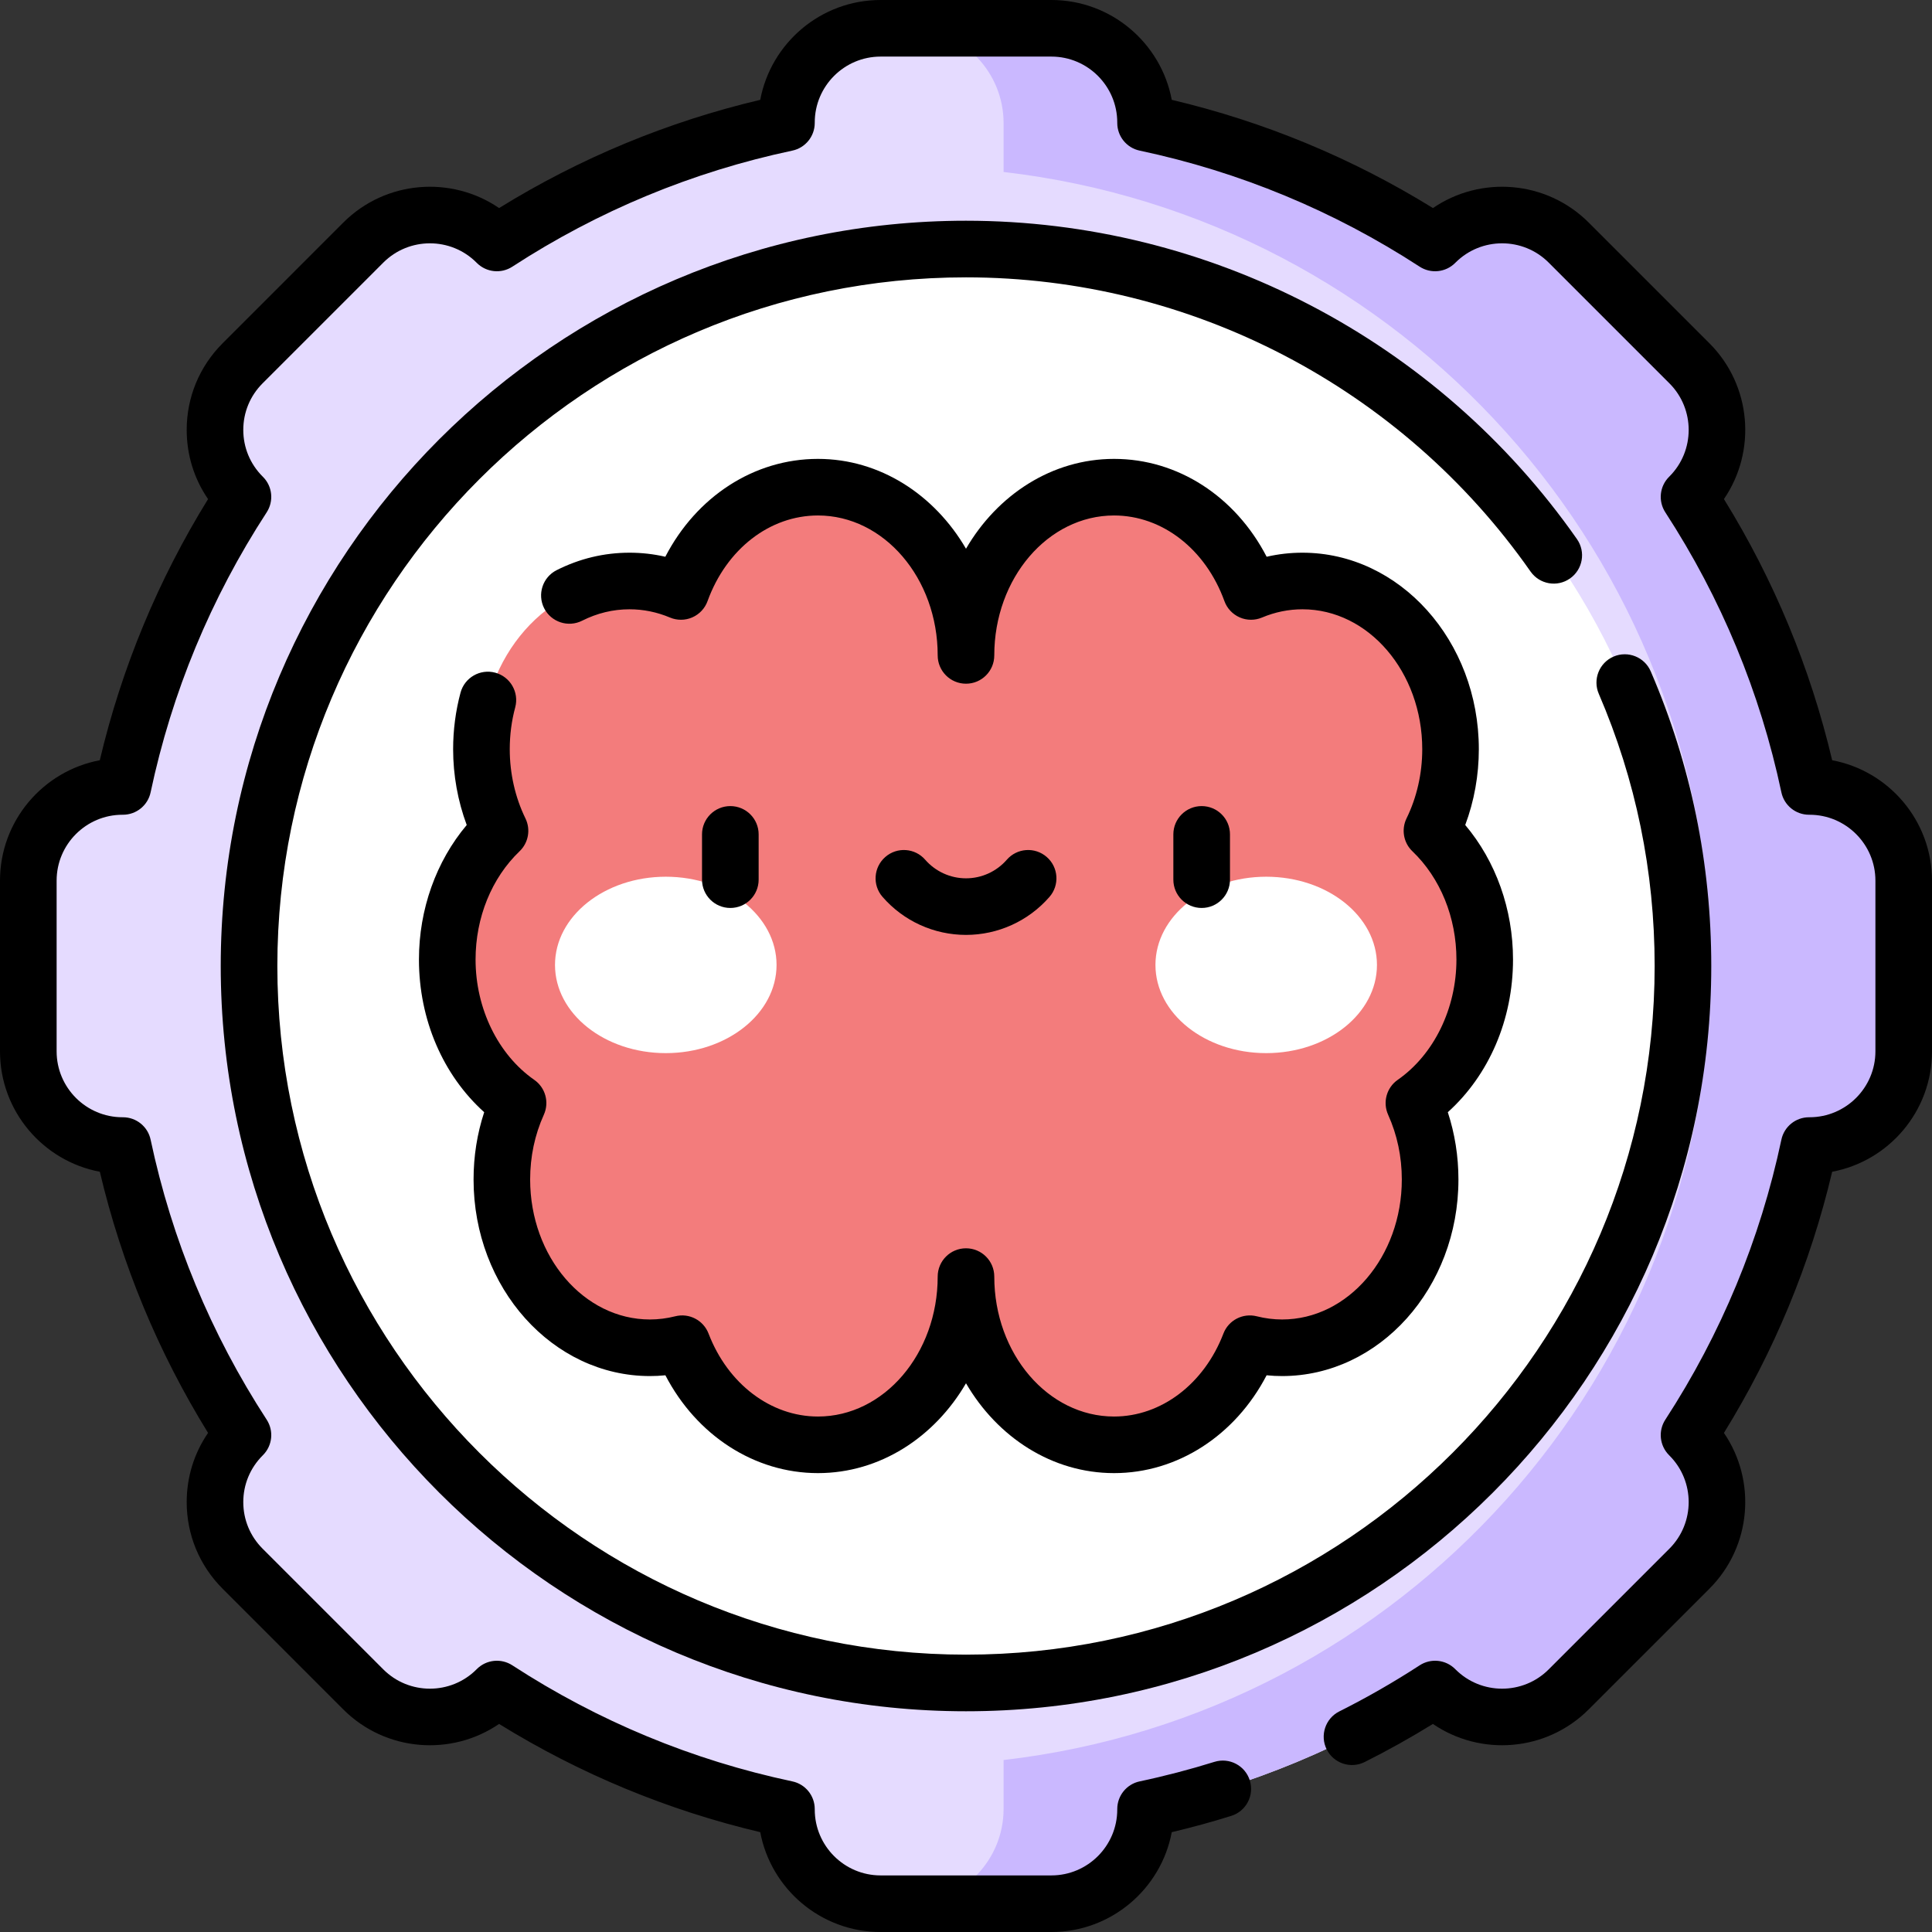<svg fill="none" height="52" viewBox="0 0 52 52" width="52" xmlns="http://www.w3.org/2000/svg">
    <rect x="0" y="0" width="52" height="52" fill="#333333" stroke="none"/>
    <path
        d="M51.238 23.702V28.298C51.238 29.698 50.103 30.833 48.704 30.833H48.691C48.093 33.654 46.982 36.286 45.461 38.626L45.471 38.636C46.461 39.627 46.461 41.232 45.471 42.222L42.222 45.471C41.232 46.461 39.626 46.461 38.636 45.471L38.626 45.461C36.286 46.982 33.654 48.093 30.833 48.691V48.704C30.833 50.103 29.698 51.238 28.298 51.238H23.702C22.302 51.238 21.167 50.103 21.167 48.704V48.691C18.346 48.093 15.714 46.982 13.374 45.461L13.364 45.471C12.373 46.461 10.768 46.461 9.778 45.471L6.529 42.222C5.539 41.232 5.539 39.627 6.529 38.636L6.539 38.626C5.018 36.286 3.907 33.654 3.309 30.833H3.296C1.896 30.833 0.762 29.698 0.762 28.298V23.702C0.762 22.302 1.896 21.167 3.296 21.167H3.309C3.907 18.346 5.018 15.714 6.539 13.374L6.529 13.364C5.539 12.373 5.539 10.768 6.529 9.778L9.778 6.529C10.768 5.539 12.373 5.539 13.364 6.529L13.374 6.539C15.714 5.018 18.346 3.907 21.167 3.309V3.296C21.167 1.896 22.302 0.762 23.702 0.762H28.298C29.698 0.762 30.833 1.896 30.833 3.296V3.309C33.654 3.907 36.286 5.018 38.626 6.539L38.636 6.529C39.626 5.539 41.232 5.539 42.222 6.529L45.471 9.778C46.461 10.768 46.461 12.373 45.471 13.364L45.461 13.374C46.982 15.714 48.093 18.346 48.691 21.167H48.704C50.103 21.167 51.238 22.302 51.238 23.702Z"
        fill="#E5DBFF" />
    <path
        d="M51.239 23.702V28.298C51.239 29.698 50.104 30.833 48.704 30.833H48.691C48.094 33.654 46.983 36.286 45.462 38.626L45.471 38.636C46.461 39.627 46.461 41.232 45.471 42.222L42.222 45.471C41.232 46.461 39.626 46.461 38.636 45.471L38.627 45.461C36.286 46.982 33.655 48.093 30.833 48.691V48.704C30.833 50.103 29.698 51.238 28.299 51.238H24.609C25.949 51.157 27.012 50.045 27.012 48.684V47.371C37.721 46.136 46.035 37.04 46.035 26C46.035 14.96 37.721 5.864 27.012 4.629V3.316C27.012 1.955 25.949 0.843 24.609 0.762H28.299C29.698 0.762 30.833 1.896 30.833 3.296V3.309C33.655 3.907 36.286 5.018 38.627 6.539L38.636 6.529C39.626 5.539 41.232 5.539 42.222 6.529L45.471 9.778C46.461 10.768 46.461 12.373 45.471 13.364L45.462 13.374C46.983 15.714 48.094 18.346 48.691 21.167H48.704C50.104 21.167 51.239 22.302 51.239 23.702Z"
        fill="#CAB8FF" />
    <path
        d="M26 45.297C36.657 45.297 45.297 36.657 45.297 26C45.297 15.343 36.657 6.703 26 6.703C15.343 6.703 6.703 15.343 6.703 26C6.703 36.657 15.343 45.297 26 45.297Z"
        fill="white" />
    <path
        d="M26 34.36C26 36.86 24.215 38.888 22.015 38.888C20.379 38.888 18.974 37.768 18.36 36.166C18.081 36.237 17.791 36.275 17.493 36.275C15.292 36.275 13.508 34.248 13.508 31.747C13.508 31.006 13.665 30.306 13.944 29.689C12.801 28.893 12.038 27.46 12.038 25.826C12.038 24.436 12.59 23.192 13.458 22.362C13.14 21.711 12.958 20.963 12.958 20.166C12.958 17.665 14.742 15.638 16.943 15.638C17.43 15.638 17.897 15.737 18.328 15.919C18.924 14.272 20.35 13.112 22.015 13.112C24.215 13.112 26 15.14 26 17.64C26 15.14 27.784 13.112 29.985 13.112C31.649 13.112 33.075 14.272 33.671 15.919C34.103 15.737 34.569 15.638 35.056 15.638C37.257 15.638 39.042 17.665 39.042 20.166C39.042 20.963 38.86 21.711 38.541 22.362C39.409 23.192 39.961 24.436 39.961 25.826C39.961 27.46 39.199 28.893 38.056 29.689C38.334 30.306 38.492 31.006 38.492 31.747C38.492 34.248 36.707 36.275 34.507 36.275C34.209 36.275 33.919 36.237 33.639 36.166C33.025 37.768 31.62 38.888 29.985 38.888C27.784 38.888 26 36.86 26 34.36Z"
        fill="#F37C7C" />
    <path
        d="M17.92 28.345C19.566 28.345 20.901 27.282 20.901 25.971C20.901 24.66 19.566 23.597 17.92 23.597C16.273 23.597 14.938 24.66 14.938 25.971C14.938 27.282 16.273 28.345 17.92 28.345Z"
        fill="white" />
    <path
        d="M34.08 28.345C35.727 28.345 37.061 27.282 37.061 25.971C37.061 24.66 35.727 23.597 34.08 23.597C32.433 23.597 31.099 24.66 31.099 25.971C31.099 27.282 32.433 28.345 34.08 28.345Z"
        fill="white" />
    <path
        d="M49.313 20.462C48.725 17.973 47.747 15.613 46.4 13.433C47.278 12.149 47.148 10.379 46.01 9.24L42.76 5.99C41.621 4.852 39.851 4.722 38.568 5.6C36.387 4.253 34.027 3.275 31.538 2.687C31.251 1.159 29.907 0 28.298 0H23.702C22.093 0 20.749 1.159 20.462 2.687C17.973 3.275 15.613 4.253 13.433 5.6C12.149 4.722 10.379 4.852 9.24 5.99L5.991 9.24C5.368 9.863 5.025 10.691 5.025 11.571C5.025 12.246 5.226 12.89 5.6 13.433C4.253 15.614 3.275 17.973 2.686 20.462C1.159 20.749 0 22.093 0 23.702V28.298C0 29.907 1.159 31.251 2.687 31.538C3.275 34.027 4.253 36.386 5.6 38.567C5.226 39.111 5.025 39.754 5.025 40.429C5.025 41.309 5.368 42.137 5.991 42.76L9.24 46.01C10.379 47.148 12.149 47.278 13.433 46.4C15.613 47.747 17.973 48.725 20.462 49.313C20.749 50.841 22.093 52 23.702 52H28.298C29.907 52 31.251 50.841 31.538 49.313C32.077 49.186 32.613 49.039 33.138 48.875C33.54 48.75 33.764 48.323 33.639 47.921C33.514 47.52 33.087 47.295 32.685 47.421C32.027 47.626 31.351 47.803 30.675 47.946C30.323 48.02 30.071 48.331 30.071 48.691V48.703C30.071 49.681 29.276 50.477 28.298 50.477H23.702C22.724 50.477 21.929 49.681 21.929 48.703V48.691C21.929 48.331 21.677 48.02 21.325 47.946C18.636 47.376 16.1 46.325 13.789 44.822C13.487 44.626 13.09 44.668 12.835 44.922L12.825 44.932C12.134 45.624 11.008 45.624 10.317 44.932L7.068 41.683C6.733 41.348 6.548 40.903 6.548 40.429C6.548 39.955 6.733 39.51 7.071 39.172L7.081 39.162C7.333 38.907 7.373 38.511 7.178 38.211C5.675 35.9 4.624 33.364 4.054 30.675C3.98 30.323 3.669 30.071 3.309 30.071H3.297C2.319 30.071 1.524 29.275 1.524 28.297V23.702C1.524 22.724 2.319 21.929 3.297 21.929H3.309C3.669 21.929 3.98 21.677 4.054 21.325C4.624 18.635 5.675 16.1 7.178 13.789C7.373 13.488 7.333 13.092 7.081 12.838L7.068 12.825C6.733 12.49 6.548 12.045 6.548 11.571C6.548 11.097 6.733 10.652 7.068 10.317L10.317 7.068C11.009 6.376 12.134 6.376 12.825 7.068L12.835 7.078C13.09 7.332 13.488 7.374 13.789 7.178C16.1 5.675 18.636 4.624 21.325 4.054C21.677 3.98 21.929 3.669 21.929 3.309V3.297C21.929 2.319 22.724 1.523 23.702 1.523H28.298C29.276 1.523 30.071 2.319 30.071 3.297V3.309C30.071 3.669 30.323 3.98 30.675 4.054C33.364 4.624 35.9 5.675 38.211 7.178C38.513 7.374 38.91 7.332 39.165 7.078L39.175 7.068C39.866 6.376 40.992 6.376 41.683 7.068L44.932 10.317C45.624 11.008 45.624 12.134 44.932 12.825L44.922 12.835C44.668 13.089 44.626 13.487 44.822 13.789C46.325 16.1 47.376 18.636 47.946 21.325C48.02 21.677 48.331 21.929 48.691 21.929H48.703C49.681 21.929 50.477 22.724 50.477 23.702V28.297C50.477 29.275 49.681 30.071 48.703 30.071H48.691C48.331 30.071 48.02 30.323 47.946 30.675C47.376 33.364 46.325 35.9 44.822 38.211C44.626 38.513 44.668 38.91 44.922 39.165L44.932 39.175C45.624 39.866 45.624 40.991 44.932 41.683L41.683 44.932C40.992 45.624 39.866 45.624 39.175 44.932L39.165 44.922C38.91 44.668 38.513 44.626 38.211 44.822C37.516 45.274 36.788 45.692 36.047 46.063C35.672 46.252 35.52 46.71 35.708 47.086C35.897 47.462 36.355 47.614 36.731 47.425C37.355 47.112 37.971 46.768 38.567 46.4C39.851 47.278 41.621 47.148 42.76 46.009L46.009 42.76C47.148 41.621 47.278 39.85 46.4 38.567C47.747 36.386 48.725 34.026 49.313 31.538C50.841 31.251 52 29.907 52 28.298V23.702C52 22.093 50.841 20.749 49.313 20.462Z"
        fill="black" />
    <path
        d="M42.256 15.57C42.601 15.329 42.685 14.854 42.444 14.51C38.688 9.145 32.541 5.941 26 5.941C14.94 5.941 5.941 14.94 5.941 26C5.941 37.06 14.94 46.059 26 46.059C37.06 46.059 46.059 37.06 46.059 26C46.059 23.247 45.511 20.579 44.43 18.071C44.264 17.684 43.816 17.506 43.429 17.672C43.043 17.839 42.865 18.287 43.031 18.673C44.029 20.99 44.535 23.455 44.535 26C44.535 36.22 36.22 44.535 26 44.535C15.78 44.535 7.465 36.22 7.465 26C7.465 15.78 15.78 7.465 26 7.465C32.044 7.465 37.724 10.425 41.195 15.383C41.437 15.728 41.912 15.812 42.256 15.57Z"
        fill="black" />
    <path
        d="M40.723 25.826C40.723 24.472 40.26 23.181 39.437 22.205C39.678 21.562 39.803 20.866 39.803 20.166C39.803 17.249 37.674 14.876 35.056 14.876C34.73 14.876 34.408 14.912 34.092 14.985C33.252 13.364 31.704 12.351 29.985 12.351C28.317 12.351 26.846 13.315 26 14.769C25.153 13.315 23.683 12.351 22.015 12.351C20.296 12.351 18.747 13.364 17.907 14.985C17.591 14.912 17.269 14.876 16.943 14.876C16.26 14.876 15.6 15.034 14.982 15.346C14.606 15.536 14.456 15.994 14.645 16.37C14.835 16.745 15.293 16.896 15.669 16.706C16.072 16.503 16.5 16.399 16.943 16.399C17.317 16.399 17.683 16.474 18.032 16.621C18.225 16.702 18.442 16.701 18.633 16.617C18.825 16.533 18.973 16.375 19.044 16.178C19.551 14.779 20.717 13.874 22.015 13.874C23.792 13.874 25.238 15.564 25.238 17.64C25.238 18.061 25.579 18.402 26 18.402C26.421 18.402 26.761 18.061 26.761 17.64C26.761 15.564 28.207 13.874 29.985 13.874C31.282 13.874 32.448 14.779 32.955 16.178C33.026 16.375 33.175 16.533 33.366 16.617C33.557 16.701 33.775 16.702 33.967 16.621C34.316 16.474 34.683 16.399 35.056 16.399C36.834 16.399 38.28 18.089 38.28 20.166C38.28 20.818 38.134 21.462 37.857 22.027C37.712 22.325 37.775 22.683 38.015 22.912C38.768 23.633 39.2 24.695 39.2 25.826C39.2 27.145 38.594 28.385 37.62 29.064C37.32 29.273 37.211 29.667 37.361 30.002C37.606 30.545 37.73 31.133 37.73 31.747C37.73 33.824 36.284 35.514 34.507 35.514C34.28 35.514 34.051 35.485 33.826 35.428C33.452 35.334 33.066 35.533 32.928 35.894C32.408 37.25 31.253 38.126 29.985 38.126C28.207 38.126 26.761 36.436 26.761 34.359C26.761 33.939 26.421 33.598 26 33.598C25.579 33.598 25.238 33.939 25.238 34.359C25.238 36.436 23.792 38.126 22.015 38.126C20.747 38.126 19.591 37.25 19.071 35.894C18.933 35.534 18.548 35.333 18.174 35.428C17.948 35.485 17.719 35.514 17.493 35.514C15.715 35.514 14.269 33.824 14.269 31.747C14.269 31.132 14.393 30.545 14.638 30.002C14.789 29.667 14.68 29.273 14.379 29.064C13.405 28.385 12.8 27.145 12.8 25.826C12.8 24.695 13.232 23.633 13.984 22.912C14.224 22.683 14.288 22.325 14.142 22.027C13.866 21.462 13.72 20.818 13.72 20.166C13.72 19.781 13.769 19.402 13.867 19.039C13.976 18.632 13.735 18.215 13.329 18.105C12.922 17.996 12.505 18.237 12.395 18.643C12.263 19.135 12.196 19.648 12.196 20.166C12.196 20.866 12.322 21.561 12.562 22.205C11.74 23.181 11.276 24.472 11.276 25.826C11.276 27.443 11.923 28.937 13.032 29.935C12.842 30.514 12.746 31.121 12.746 31.747C12.746 34.664 14.875 37.037 17.493 37.037C17.631 37.037 17.77 37.03 17.909 37.016C18.75 38.634 20.306 39.649 22.015 39.649C23.683 39.649 25.153 38.685 26 37.231C26.846 38.685 28.317 39.649 29.985 39.649C31.694 39.649 33.249 38.634 34.091 37.016C34.229 37.03 34.368 37.037 34.507 37.037C37.124 37.037 39.254 34.664 39.254 31.747C39.254 31.121 39.157 30.514 38.968 29.935C40.076 28.937 40.723 27.443 40.723 25.826Z"
        fill="black" />
    <path
        d="M19.657 24.438C20.078 24.438 20.419 24.097 20.419 23.676V22.457C20.419 22.037 20.078 21.696 19.657 21.696C19.236 21.696 18.895 22.037 18.895 22.457V23.676C18.895 24.097 19.236 24.438 19.657 24.438Z"
        fill="black" />
    <path
        d="M33.105 23.676V22.457C33.105 22.037 32.764 21.696 32.343 21.696C31.922 21.696 31.581 22.037 31.581 22.457V23.676C31.581 24.097 31.922 24.438 32.343 24.438C32.764 24.438 33.105 24.097 33.105 23.676Z"
        fill="black" />
    <path
        d="M26 25.163C26.861 25.163 27.68 24.791 28.247 24.14C28.523 23.823 28.49 23.342 28.173 23.066C27.855 22.789 27.375 22.822 27.098 23.14C26.821 23.458 26.421 23.64 26 23.64C25.58 23.64 25.18 23.458 24.902 23.14C24.626 22.822 24.145 22.789 23.828 23.066C23.511 23.342 23.477 23.823 23.754 24.14C24.32 24.791 25.139 25.163 26 25.163Z"
        fill="black" />
</svg>

